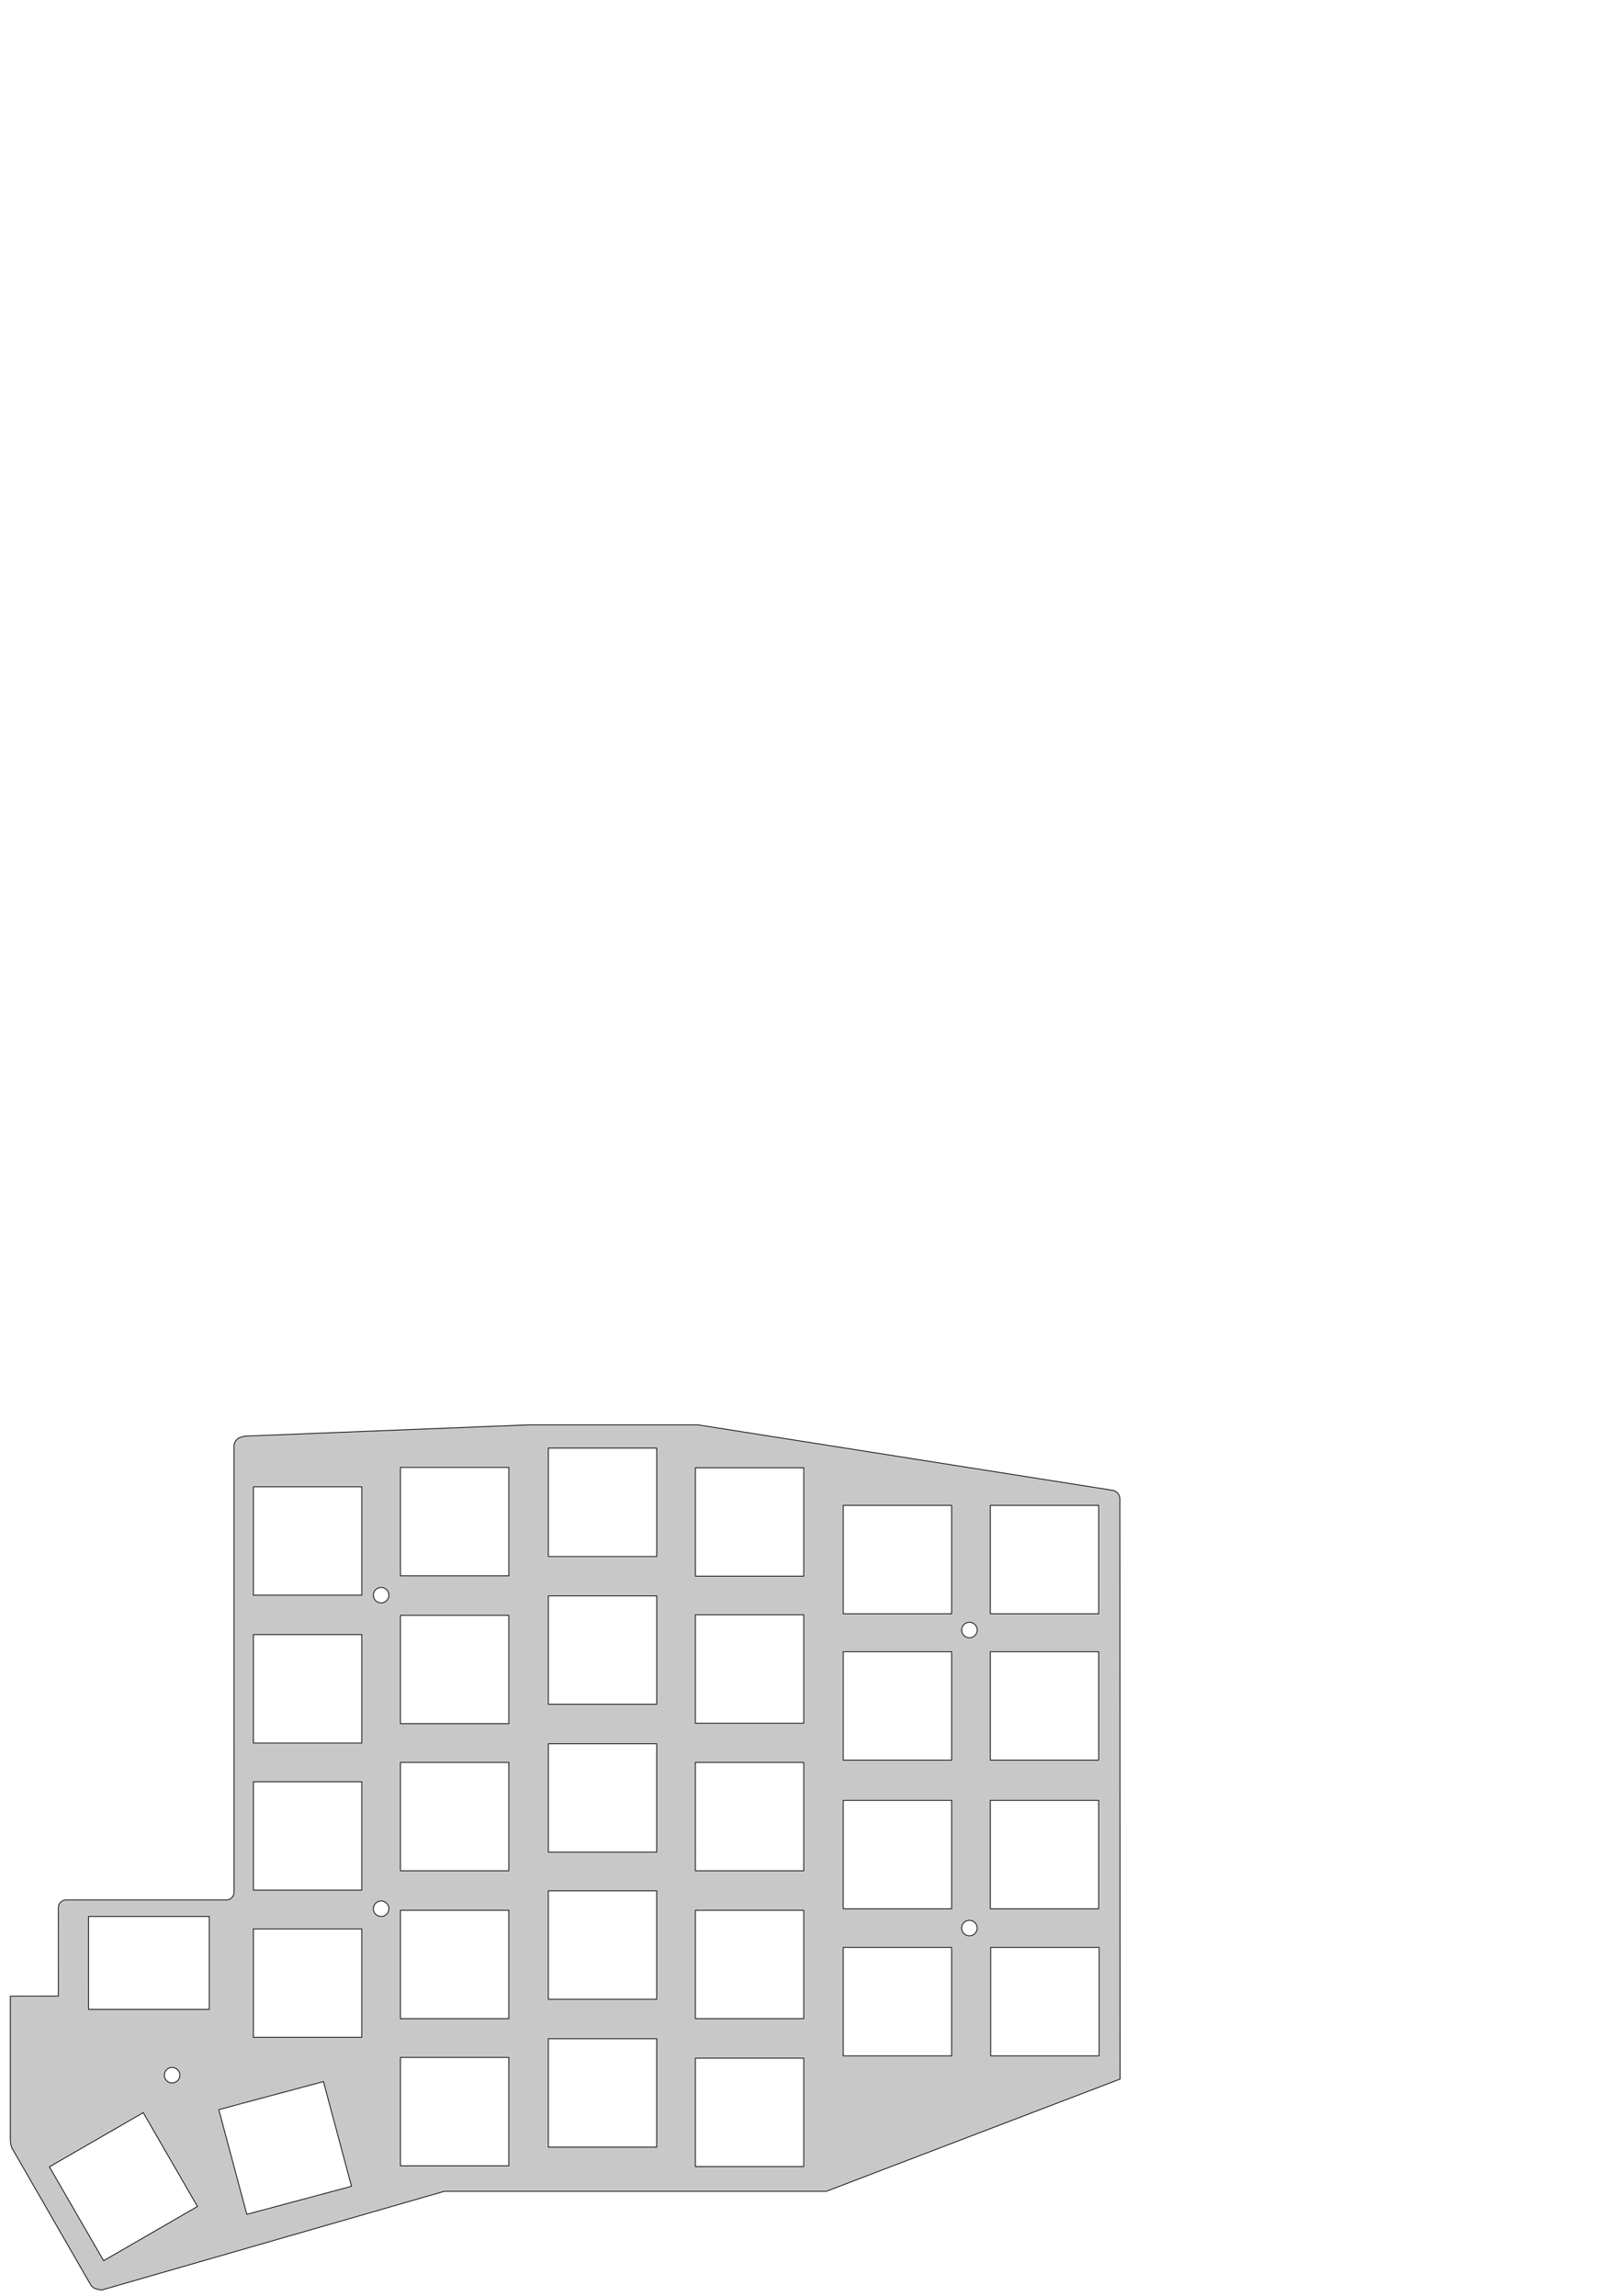 <?xml version="1.0" encoding="UTF-8" standalone="no"?>
<!-- Created with Inkscape (http://www.inkscape.org/) -->

<svg
   width="210mm"
   height="297mm"
   viewBox="0 0 210 297"
   version="1.1"
   id="svg5"
   inkscape:version="1.1.1 (3bf5ae0d25, 2021-09-20)"
   sodipodi:docname="top_encoder_filled.svg"
   xmlns:inkscape="http://www.inkscape.org/namespaces/inkscape"
   xmlns:sodipodi="http://sodipodi.sourceforge.net/DTD/sodipodi-0.dtd"
   xmlns="http://www.w3.org/2000/svg"
   xmlns:svg="http://www.w3.org/2000/svg">
  <sodipodi:namedview
     id="namedview7"
     pagecolor="#ffffff"
     bordercolor="#666666"
     borderopacity="1.0"
     inkscape:pageshadow="2"
     inkscape:pageopacity="0.0"
     inkscape:pagecheckerboard="0"
     inkscape:document-units="mm"
     showgrid="false"
     inkscape:zoom="1.102114"
     inkscape:cx="172.84963"
     inkscape:cy="827.04693"
     inkscape:window-width="1920"
     inkscape:window-height="1052"
     inkscape:window-x="0"
     inkscape:window-y="-9"
     inkscape:window-maximized="1"
     inkscape:current-layer="layer1" />
  <defs
     id="defs2">
    <clipPath
       clipPathUnits="userSpaceOnUse"
       id="clipPath840">
      <path
         d="M 0,0 H 841 V 595 H 0 Z"
         id="path838" />
    </clipPath>
    <clipPath
       clipPathUnits="userSpaceOnUse"
       id="clipPath25">
      <path
         d="M 0,0 H 841 V 595 H 0 Z"
         id="path23" />
    </clipPath>
  </defs>
  <g
     inkscape:label="Layer 1"
     inkscape:groupmode="layer"
     id="layer1">
    <path
       id="path127"
       style="fill:#c8c8c8;fill-opacity:1;stroke:#000000;stroke-width:0.38;stroke-linecap:round;stroke-linejoin:round;stroke-miterlimit:10;stroke-dasharray:none;stroke-opacity:1"
       inkscape:label="plate"
       d="m 257.889,695.576 -138.318,5.5 -1.52,0.379 -1.119,0.381 -0.762,0.379 -0.76,0.74 -0.76,1.141 -0.381,1.297 0.004,218.307 c 0.005,2.093 -1.686,3.785 -3.779,3.781 l -78.221,0.002 c -2.083,0.004 -3.774,1.697 -3.779,3.775 l 0.004,43.188 -23.457,0.012 v 68.441 l 0.01,1.539 0.176,2.26 0.584,1.879 38.74,67.281 1.316,1.143 1.703,0.557 2.078,0.381 167.262,-48.184 h 186.5 l 143.5,-54.816 -0.1,-283.143 -0.062,-0.781 -0.197,-0.738 -0.338,-0.699 -0.443,-0.598 -0.521,-0.541 -0.641,-0.424 -0.676,-0.316 -0.783,-0.197 -202.301,-31.924 z m 9.838,11.338 h 52.924 v 52.922 h -52.924 z m -72.197,9.443 h 52.916 v 52.916 H 195.529 Z m 144,0.16 h 52.916 v 52.916 H 339.529 Z m -215.803,9.299 h 52.924 v 52.898 h -52.924 z m 288,9.061 h 52.924 v 52.918 h -52.924 z m 71.803,0 h 52.916 v 52.918 H 483.529 Z M 186.092,774.938 c 0.653,0 1.306,0.168 1.891,0.506 1.169,0.676 1.891,1.923 1.891,3.273 0,1.351 -0.722,2.598 -1.891,3.273 -1.17,0.676 -2.61,0.676 -3.779,0 -1.17,-0.675 -1.891,-1.923 -1.891,-3.273 0,-1.351 0.721,-2.598 1.891,-3.273 0.585,-0.338 1.236,-0.506 1.889,-0.506 z m 81.635,4.117 h 52.924 v 52.922 h -52.924 z m 71.803,9.262 h 52.916 v 52.92 H 339.529 Z m -144,0.238 h 52.916 v 52.9 H 195.529 Z m 277.799,3.402 c 0.653,0 1.306,0.167 1.891,0.504 1.169,0.675 1.891,1.925 1.891,3.275 0,1.349 -0.722,2.598 -1.891,3.273 -1.17,0.675 -2.61,0.675 -3.779,0 -1.17,-0.676 -1.891,-1.925 -1.891,-3.273 0,-1.35 0.721,-2.6 1.891,-3.275 0.585,-0.336 1.236,-0.504 1.889,-0.504 z m -349.602,6.039 h 52.924 v 52.918 h -52.924 z m 288,8.32 h 52.924 v 52.92 h -52.924 z m 71.803,0 h 52.916 v 52.92 H 483.529 Z m -215.803,44.941 h 52.924 v 52.916 h -52.924 z m -72.197,9.1 h 52.916 v 52.916 H 195.529 Z m 144,0 h 52.916 v 52.916 H 339.529 Z m -215.803,9.459 h 52.924 v 52.898 h -52.924 z m 288,9.061 h 52.924 v 52.918 h -52.924 z m 71.803,0 h 52.916 v 52.918 H 483.529 Z m -215.803,44.178 h 52.924 v 52.922 h -52.924 z m -81.635,4.961 c 0.653,10e-6 1.306,0.168 1.891,0.506 1.169,0.675 1.891,1.923 1.891,3.273 0,1.351 -0.722,2.598 -1.891,3.273 -1.17,0.675 -2.61,0.675 -3.779,0 -1.17,-0.676 -1.891,-1.922 -1.891,-3.273 0,-1.35 0.721,-2.598 1.891,-3.273 0.585,-0.338 1.236,-0.506 1.889,-0.506 z m 9.438,4.539 h 52.916 v 52.9 H 195.529 Z m 144,0 h 52.916 v 52.9 H 339.529 Z m -296.303,3.021 h 58.959 v 22.682 22.676 H 43.227 Z m 430.102,1.881 c 0.653,0 1.306,0.167 1.891,0.504 1.169,0.675 1.891,1.925 1.891,3.275 0,1.349 -0.722,2.598 -1.891,3.273 -1.17,0.675 -2.61,0.675 -3.779,0 -1.17,-0.676 -1.891,-1.925 -1.891,-3.273 0,-1.35 0.721,-2.6 1.891,-3.275 0.585,-0.336 1.236,-0.504 1.889,-0.504 z m -349.602,4.16 h 52.924 v 52.916 h -52.924 z m 288,9.078 h 52.924 v 52.922 h -52.924 z m 72,0 h 52.924 v 52.922 h -52.924 z m -216,44.562 h 52.924 v 52.916 h -52.924 z m -72.197,9.1 h 52.916 v 52.916 H 195.529 Z m 144,0.379 h 52.916 v 52.916 H 339.529 Z m -255.502,4.539 c 0.652,0 1.304,0.168 1.889,0.506 1.171,0.676 1.891,1.923 1.891,3.273 0,1.351 -0.72,2.598 -1.891,3.273 -1.169,0.676 -2.609,0.676 -3.777,0 -1.171,-0.675 -1.893,-1.923 -1.893,-3.273 0,-1.351 0.722,-2.598 1.893,-3.273 0.584,-0.338 1.237,-0.506 1.889,-0.506 z m 73.904,6.898 13.697,51.121 -51.121,13.682 -13.682,-51.1 z m -87.986,15.162 26.465,45.816 -45.822,26.465 -26.459,-45.822 z"
       transform="scale(0.265)" />
  </g>
</svg>
